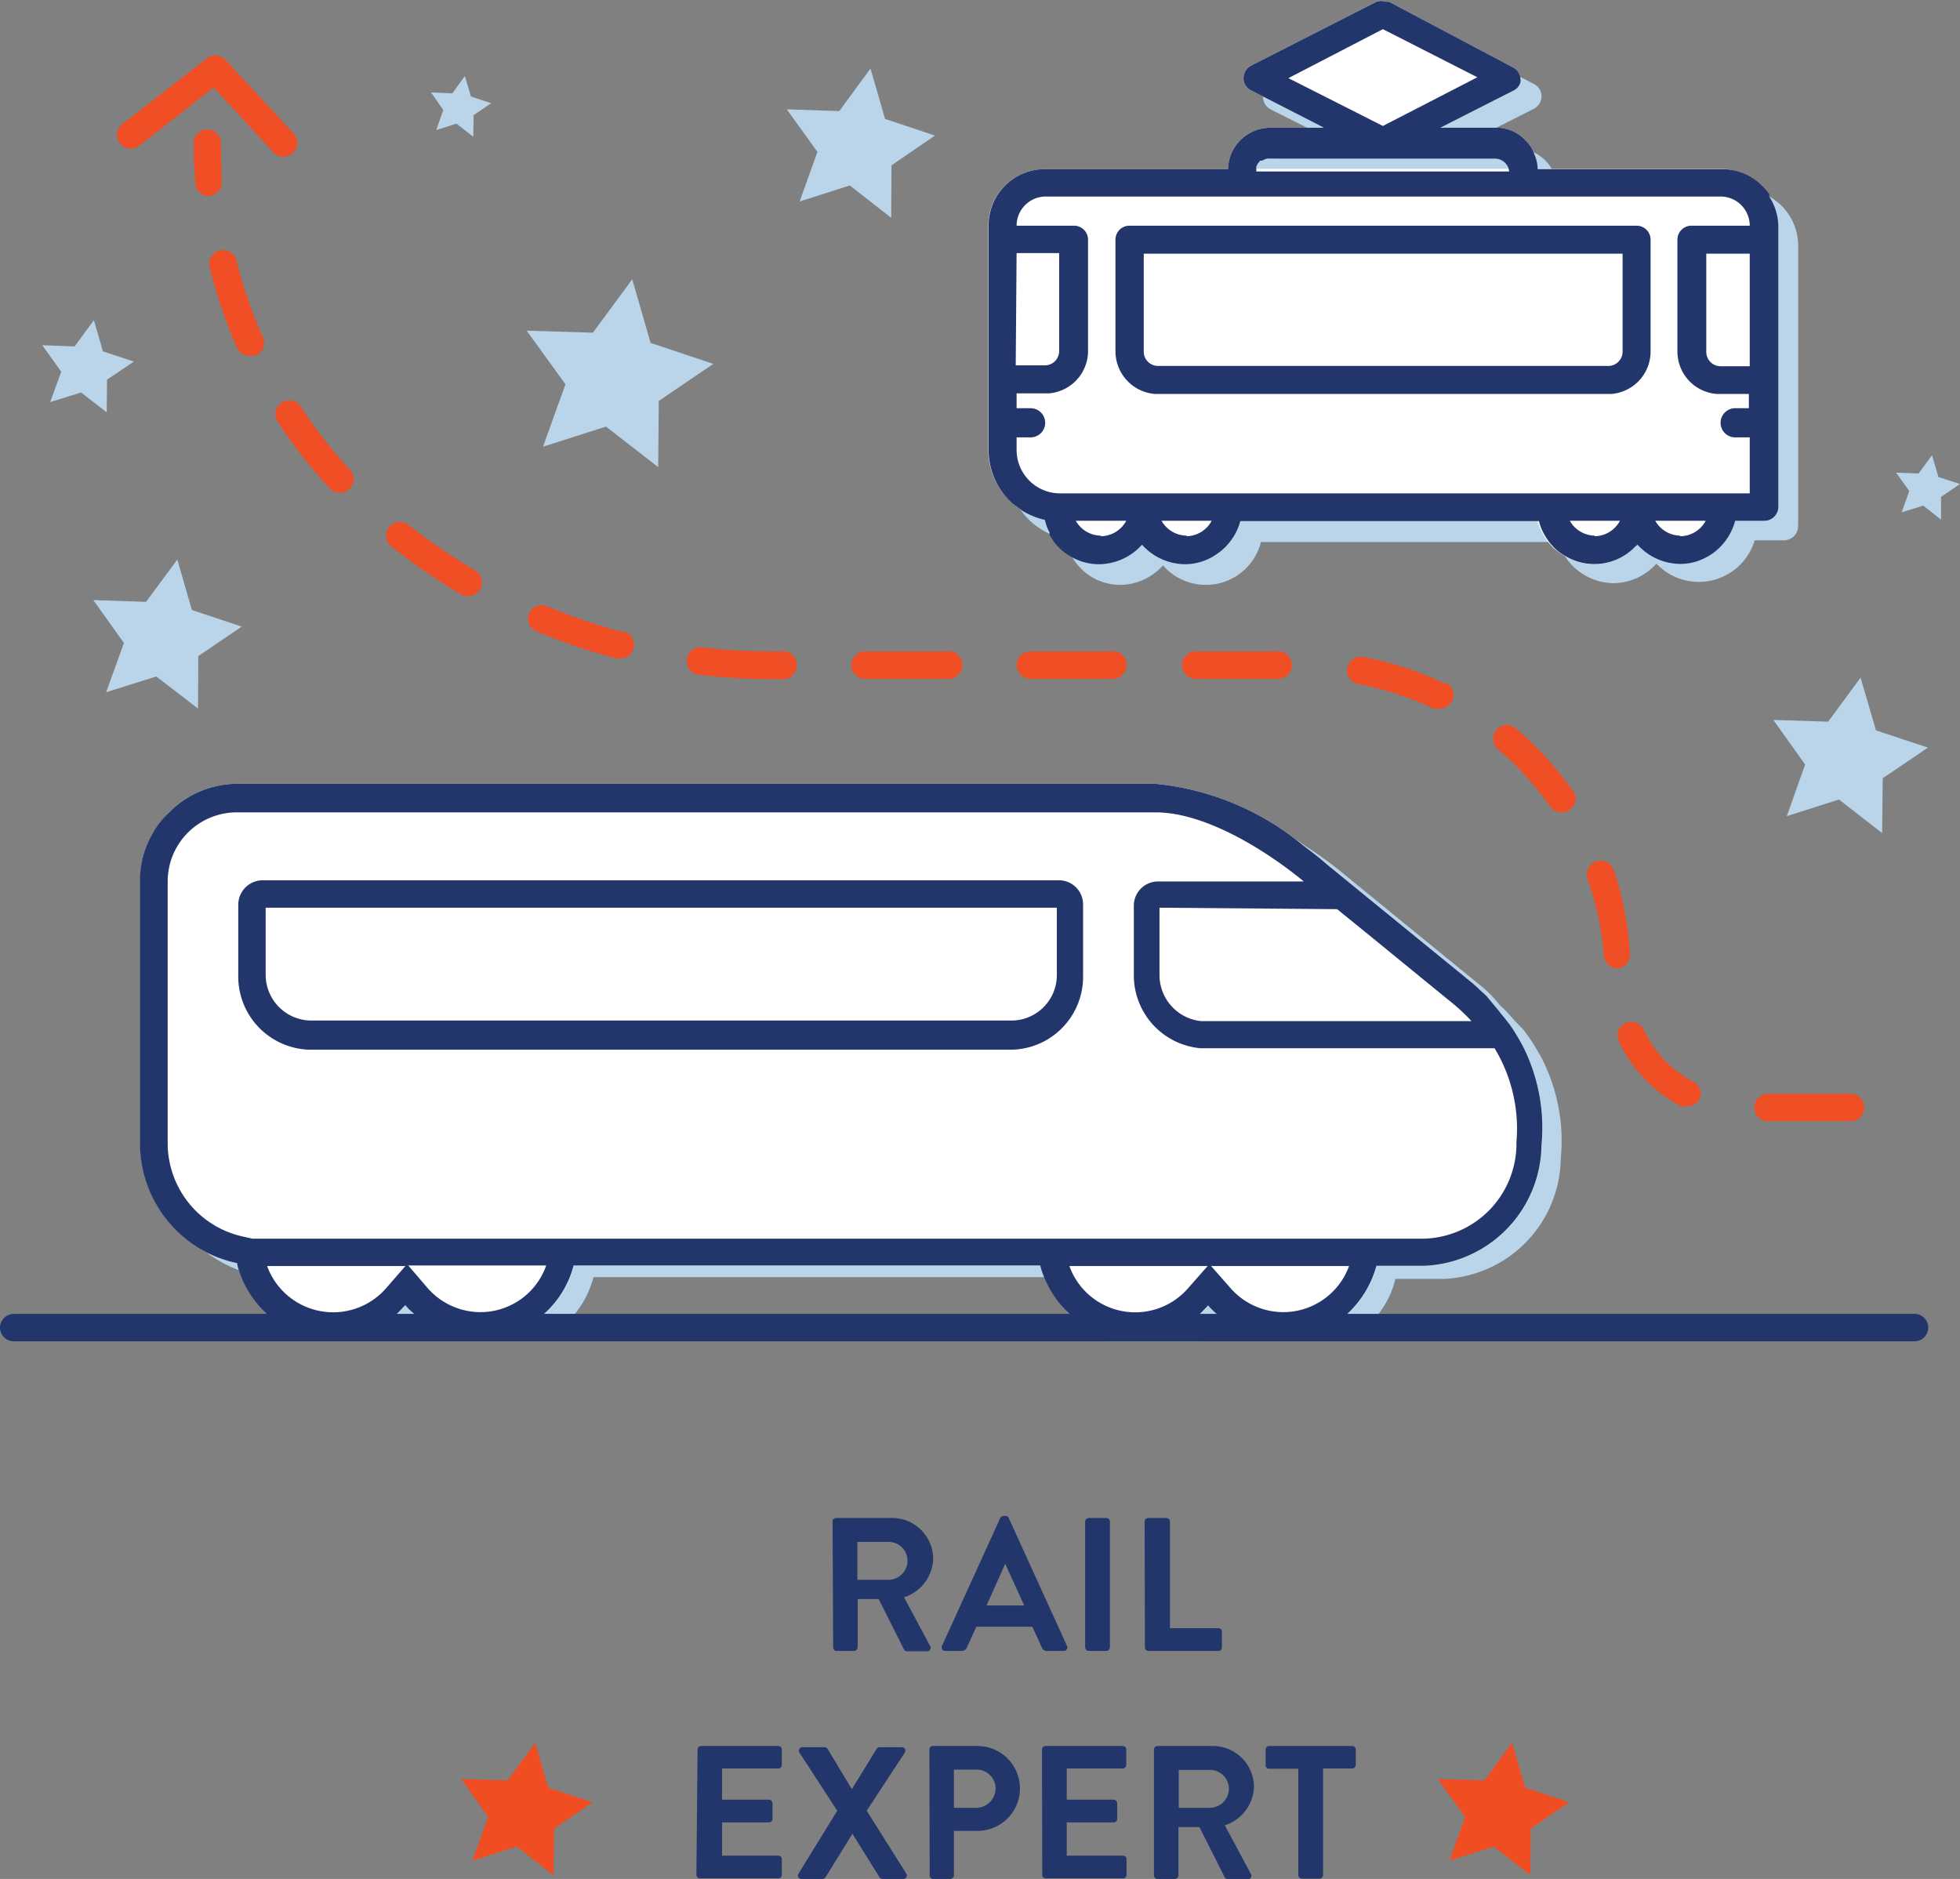 <svg xmlns="http://www.w3.org/2000/svg" viewBox="0 0 67.21 64.44"><rect x="0" y="0" width="67.21" height="64.44" fill="#808080" stroke="none"/><defs><style>.cls-1{fill:#22366b;}.cls-2{fill:#f04d23;}.cls-3{fill:#bad5ea;}.cls-4{fill:#fff;}.cls-5{fill:#f04e24;}</style></defs><title>rail-expert</title><g id="Layer_2" data-name="Layer 2"><g id="final_icons_bios"><path class="cls-1" d="M28.55,52.18a.12.12,0,0,1,.12-.12h1.87A1.41,1.41,0,0,1,32,53.46a1.44,1.44,0,0,1-1,1.32l.89,1.66a.12.12,0,0,1-.11.19h-.68a.11.11,0,0,1-.1-.06l-.87-1.73h-.72V56.5a.13.13,0,0,1-.12.12h-.6a.12.12,0,0,1-.12-.12Zm1.92,2a.66.66,0,0,0,.65-.67.65.65,0,0,0-.65-.63H29.4v1.3Z"/><path class="cls-1" d="M32.3,56.45l2-4.39a.12.12,0,0,1,.11-.07h.07a.11.11,0,0,1,.11.07l2,4.39a.12.12,0,0,1-.11.17h-.57a.19.19,0,0,1-.19-.13l-.32-.7H33.48l-.32.7a.2.2,0,0,1-.19.13h-.57A.12.12,0,0,1,32.3,56.45Zm2.82-1.39-.65-1.43h0l-.64,1.43Z"/><path class="cls-1" d="M37.21,52.18a.13.13,0,0,1,.12-.12h.61a.13.13,0,0,1,.12.12V56.5a.13.13,0,0,1-.12.12h-.61a.13.13,0,0,1-.12-.12Z"/><path class="cls-1" d="M39.25,52.18a.12.12,0,0,1,.12-.12H40a.13.13,0,0,1,.12.12v3.66h1.66a.12.12,0,0,1,.12.12v.54a.12.12,0,0,1-.12.12H39.38a.12.12,0,0,1-.12-.12Z"/><path class="cls-1" d="M23.92,60a.12.12,0,0,1,.12-.12h2.65a.12.12,0,0,1,.12.12v.53a.12.12,0,0,1-.12.12H24.76v1.07h1.61a.13.13,0,0,1,.12.12v.54a.12.12,0,0,1-.12.12H24.76v1.14h1.93a.12.12,0,0,1,.12.12v.54a.12.12,0,0,1-.12.12H24a.12.12,0,0,1-.12-.12Z"/><path class="cls-1" d="M28.71,62.1l-1.3-2a.12.12,0,0,1,.11-.18h.76a.13.13,0,0,1,.1.06l.83,1.38h0l.85-1.38a.12.12,0,0,1,.1-.06h.76a.12.12,0,0,1,.11.18l-1.31,2,1.36,2.16a.12.12,0,0,1-.11.18h-.7a.13.13,0,0,1-.11-.06l-.93-1.49h0l-.92,1.49a.14.14,0,0,1-.11.06h-.7c-.12,0-.17-.1-.12-.18Z"/><path class="cls-1" d="M31.87,60a.12.12,0,0,1,.12-.12h1.53a1.45,1.45,0,1,1,0,2.91h-.81v1.53a.13.13,0,0,1-.12.12H32a.12.12,0,0,1-.12-.12Zm1.6,2a.67.67,0,0,0,.67-.68.65.65,0,0,0-.67-.63h-.76V62Z"/><path class="cls-1" d="M35.73,60a.12.12,0,0,1,.12-.12h2.65a.12.12,0,0,1,.12.12v.53a.12.12,0,0,1-.12.12H36.58v1.07h1.61a.13.13,0,0,1,.12.12v.54a.12.12,0,0,1-.12.12H36.58v1.14h1.93a.12.12,0,0,1,.12.12v.54a.12.12,0,0,1-.12.12H35.86a.12.12,0,0,1-.12-.12Z"/><path class="cls-1" d="M39.57,60a.12.12,0,0,1,.12-.12h1.87A1.41,1.41,0,0,1,43,61.28a1.44,1.44,0,0,1-1,1.32l.89,1.66a.12.12,0,0,1-.11.19h-.68a.11.11,0,0,1-.1-.06l-.87-1.73h-.72v1.66a.13.13,0,0,1-.12.12h-.6a.12.12,0,0,1-.12-.12Zm1.92,2a.66.66,0,0,0,.65-.67.65.65,0,0,0-.65-.63H40.42V62Z"/><path class="cls-1" d="M44.52,60.66h-1a.12.12,0,0,1-.12-.12V60a.12.12,0,0,1,.12-.12h2.85a.12.12,0,0,1,.12.12v.53a.12.12,0,0,1-.12.12h-1v3.66a.13.13,0,0,1-.12.12h-.61a.13.13,0,0,1-.12-.12Z"/><polygon class="cls-2" points="16.74 62.31 15.81 61.01 17.41 61.06 18.35 59.77 18.8 61.31 20.32 61.81 19 62.71 18.98 64.31 17.72 63.33 16.2 63.81 16.74 62.31"/><polygon class="cls-2" points="50.24 62.31 49.3 61.01 50.9 61.06 51.85 59.77 52.3 61.31 53.81 61.81 52.49 62.71 52.48 64.31 51.22 63.33 49.7 63.81 50.24 62.31"/><path class="cls-3" d="M52.93,36.42v0c-.09-.19-.2-.37-.32-.57l0,0c-.12-.19-.25-.39-.41-.58L52,35.07l-.38-.42-.2-.19A4.28,4.28,0,0,0,51,34l-.12-.11-2.76-2.25-1.91-1.56A14,14,0,0,0,44.74,29a8.57,8.57,0,0,0-4.46-1.68H8.77a3.32,3.32,0,0,0-3.32,3.31v9a4.21,4.21,0,0,0,1.43,3.16h0a4.35,4.35,0,0,0,1.34.78,3.57,3.57,0,0,0,.57.16,3.33,3.33,0,0,0,.59,1.28,4.12,4.12,0,0,0,.39.43h0a3.48,3.48,0,0,0,.72.5h3.12a3.24,3.24,0,0,0,.9-.7l.07-.07.27.28a3.22,3.22,0,0,0,.69.48h3.12a3.58,3.58,0,0,0,1.11-.94,3.32,3.32,0,0,0,.58-1.19h16a3.32,3.32,0,0,0,.58,1.19,3.44,3.44,0,0,0,.43.47A3.49,3.49,0,0,0,38,46h3.12a3.23,3.23,0,0,0,.9-.7l.07-.07.27.28a3.22,3.22,0,0,0,.69.48h3.12a3.58,3.58,0,0,0,1.11-.94,3.15,3.15,0,0,0,.57-1.19h1.67a4.19,4.19,0,0,0,4-4.12A6.23,6.23,0,0,0,52.93,36.42Z"/><path class="cls-4" d="M52.28,36h0l0,0a5.74,5.74,0,0,0-.32-.57l0,0a3.17,3.17,0,0,0-.2-.29l-.22-.28s-.08-.09-.12-.15L51,34.19a1.87,1.87,0,0,0-.2-.19,5.54,5.54,0,0,0-.49-.43l-.12-.1-2.76-2.25-1.91-1.56c-.25-.22-.52-.43-.8-.64a9.34,9.34,0,0,0-5.11-2.14H8.12a3.29,3.29,0,0,0-2.34,1,3.53,3.53,0,0,0-.58.76,2,2,0,0,0-.14.28,3.43,3.43,0,0,0-.25,1.29v9a4.21,4.21,0,0,0,2.08,3.63h0a4.22,4.22,0,0,0,1.25.48,1.58,1.58,0,0,0,.08.3,3.41,3.41,0,0,0,.94,1.44,2.81,2.81,0,0,0,.6.43h0a3.29,3.29,0,0,0,1.63.42,3.35,3.35,0,0,0,2.25-.87l.27-.28a2,2,0,0,0,.28.28,2.46,2.46,0,0,0,.3.25,2.08,2.08,0,0,0,.34.22,3.36,3.36,0,0,0,4.85-2.11h16a2.68,2.68,0,0,0,.16.46,3.29,3.29,0,0,0,.84,1.19,3.35,3.35,0,0,0,.66.47,3.43,3.43,0,0,0,1.58.4,3.35,3.35,0,0,0,2.25-.87l.27-.28a2,2,0,0,0,.28.28,2.46,2.46,0,0,0,.3.25,2.09,2.09,0,0,0,.34.22,3.35,3.35,0,0,0,3.85-.46,3.51,3.51,0,0,0,1-1.65h1.66a4.19,4.19,0,0,0,4-4.13A6.21,6.21,0,0,0,52.28,36Z"/><path class="cls-1" d="M52.28,36v0a5.74,5.74,0,0,0-.32-.57l0,0a3.1,3.1,0,0,0-.19-.29l-.22-.28s-.08-.09-.12-.15L51,34.19a1.87,1.87,0,0,0-.2-.19,5.54,5.54,0,0,0-.49-.43l-.12-.1-2.76-2.25-1.91-1.56c-.25-.22-.52-.43-.8-.64a9.34,9.34,0,0,0-5.11-2.14H8.12a3.29,3.29,0,0,0-2.34,1,2.9,2.9,0,0,0-.58.76,2,2,0,0,0-.14.28,3.26,3.26,0,0,0-.26,1.29v9a4.21,4.21,0,0,0,2.08,3.63h0a4.22,4.22,0,0,0,1.25.48,1.58,1.58,0,0,0,.08.3,3.41,3.41,0,0,0,.94,1.44,2.81,2.81,0,0,0,.6.43h0a3.29,3.29,0,0,0,1.63.42,3.35,3.35,0,0,0,2.25-.87l.27-.28a2,2,0,0,0,.28.28,2.46,2.46,0,0,0,.3.25,2.08,2.08,0,0,0,.34.22,3.36,3.36,0,0,0,4.85-2.11h16a2.68,2.68,0,0,0,.16.46,3.29,3.29,0,0,0,.84,1.19,3.35,3.35,0,0,0,.66.47,3.43,3.43,0,0,0,1.58.4,3.35,3.35,0,0,0,2.25-.87l.27-.28a2,2,0,0,0,.28.28,2.46,2.46,0,0,0,.3.25,2.09,2.09,0,0,0,.34.22,3.35,3.35,0,0,0,3.85-.46,3.51,3.51,0,0,0,1-1.65h1.66a4.19,4.19,0,0,0,4-4.13A6.21,6.21,0,0,0,52.28,36Zm-6.43-4.82,1.06.86,2.73,2.23,0,0a7,7,0,0,1,.82.75h0l-9.14,0h-.13a1.59,1.59,0,0,1-1.43-1.57V31.13Zm-32.61,13a2.41,2.41,0,0,1-4.08-.76H13.9Zm3.23.82a2.41,2.41,0,0,1-1.81-.83L14,43.4h4.73A2.39,2.39,0,0,1,16.46,45Zm24.27-.82a2.4,2.4,0,0,1-4.07-.76h4.74ZM44,45a2.41,2.41,0,0,1-1.81-.83l-.66-.75h4.73A2.4,2.4,0,0,1,44,45Zm8-5.82v.09a3.26,3.26,0,0,1-3.16,3.21H8.65l-.31-.07a3.28,3.28,0,0,1-2.59-3.18v-9a2.37,2.37,0,0,1,2.38-2.37h31.5c1.65,0,3.69,1.23,5.08,2.37h-5a.83.83,0,0,0-.83.83v2.39a2.51,2.51,0,0,0,2.29,2.5l.21,0,9.87,0A5.32,5.32,0,0,1,52,39.16Z"/><path class="cls-1" d="M36.35,30.19H9a.84.84,0,0,0-.83.83v2.43A2.51,2.51,0,0,0,10.64,36h24a2.5,2.5,0,0,0,2.5-2.5V31A.83.83,0,0,0,36.35,30.19Zm-.11,3.26A1.56,1.56,0,0,1,34.68,35h-24a1.57,1.57,0,0,1-1.57-1.56V31.13H36.24Z"/><path class="cls-5" d="M9.73,5.38a.47.47,0,0,1-.35-.15L7.33,3,4.77,5a.47.47,0,1,1-.57-.75L7.1,2a.47.47,0,0,1,.63.05l2.34,2.53a.47.47,0,0,1-.35.79Z"/><path class="cls-5" d="M63.46,37.51H60.63a.47.47,0,0,0-.47.47.47.47,0,0,0,.47.47h2.83a.48.48,0,0,0,.47-.47A.47.47,0,0,0,63.46,37.51Zm-5.38-.41a3.77,3.77,0,0,1-1.71-1.78.48.48,0,0,0-.63-.23.46.46,0,0,0-.23.62,4.76,4.76,0,0,0,2.14,2.23.55.55,0,0,0,.21,0,.47.47,0,0,0,.42-.25A.47.47,0,0,0,58.08,37.1Zm-2.75-7.27a.47.47,0,0,0-.89.32A10.11,10.11,0,0,1,55,32.79a.48.48,0,0,0,.47.42h0a.47.47,0,0,0,.42-.51A11.07,11.07,0,0,0,55.34,29.83ZM54,27.22A11.39,11.39,0,0,0,52,25a.46.46,0,0,0-.66,0,.48.48,0,0,0,0,.67,10.49,10.49,0,0,1,1.82,2,.48.48,0,0,0,.66.11A.48.48,0,0,0,54,27.22Zm-4.45-3.77a11.27,11.27,0,0,0-2.79-.92.48.48,0,0,0-.56.38.47.47,0,0,0,.38.55,10.62,10.62,0,0,1,2.57.84.4.4,0,0,0,.21,0,.47.47,0,0,0,.2-.9Zm-5.7-1.11H41a.47.47,0,0,0-.47.47.47.47,0,0,0,.47.47h2.83a.47.47,0,0,0,.47-.47A.48.48,0,0,0,43.83,22.33Zm-5.67,0H35.33a.47.47,0,0,0-.47.47.47.47,0,0,0,.47.47h2.83a.47.47,0,0,0,.47-.47A.47.47,0,0,0,38.16,22.33Zm-5.66,0H29.66a.48.48,0,0,0-.47.47.47.47,0,0,0,.47.47H32.5A.47.47,0,0,0,33,22.8.48.48,0,0,0,32.5,22.33Zm-5.67,0h-.38a20.14,20.14,0,0,1-2.39-.14.48.48,0,0,0-.53.42.47.47,0,0,0,.42.52,20.1,20.1,0,0,0,2.5.15h.38a.47.47,0,0,0,.47-.47A.47.47,0,0,0,26.83,22.33Zm-5.48-.66a19.82,19.82,0,0,1-2.61-.89.48.48,0,0,0-.62.25.47.47,0,0,0,.25.61,20,20,0,0,0,2.75.93l.12,0a.47.47,0,0,0,.11-.93Zm-5.08-2.12A21.11,21.11,0,0,1,14,18a.46.46,0,0,0-.66.08.47.47,0,0,0,.08.66,20.84,20.84,0,0,0,2.38,1.64.46.46,0,0,0,.25.07.48.48,0,0,0,.41-.24A.47.47,0,0,0,16.26,19.55ZM12,16.11a16.32,16.32,0,0,1-1.69-2.17.47.47,0,0,0-.65-.13.46.46,0,0,0-.14.65,16.84,16.84,0,0,0,1.79,2.29.47.47,0,0,0,.34.15.5.5,0,0,0,.32-.12A.47.47,0,0,0,12,16.11ZM9,11.53a15.88,15.88,0,0,1-.89-2.59.48.48,0,0,0-.58-.35.47.47,0,0,0-.34.58,17.76,17.76,0,0,0,.93,2.75.48.48,0,0,0,.43.28.42.42,0,0,0,.19,0A.47.47,0,0,0,9,11.53ZM7.58,4.91a.47.47,0,0,0-.94,0q0,.69.06,1.39a.47.47,0,0,0,.47.43h0a.48.48,0,0,0,.43-.51C7.59,5.78,7.58,5.35,7.58,4.91Z"/><path class="cls-3" d="M60.67,6.74h0a1.83,1.83,0,0,0-1-.27H53.4a1.44,1.44,0,0,0-.18-.66h0a1.38,1.38,0,0,0-.62-.58A1.35,1.35,0,0,0,51.94,5H50.1l1.29-.66,1.21-.61a.49.49,0,0,0,.26-.43.47.47,0,0,0-.26-.42l-.41-.21h0L48.3.73a.44.44,0,0,0-.43,0l-4.3,2.19a.48.48,0,0,0-.26.4v0a.49.49,0,0,0,.26.43l1.19.6L46.07,5H44.22a1.44,1.44,0,0,0-1.44,1.42H36.49A1.94,1.94,0,0,0,34.56,8.4v7.69h0a2.4,2.4,0,0,0,.4,1.34h0a2.43,2.43,0,0,0,1.08.9h0a2,2,0,0,0,.46.15,1.81,1.81,0,0,0,.24.58,1.91,1.91,0,0,0,1.67,1,2,2,0,0,0,1.47-.67,1.95,1.95,0,0,0,3.36-.8h10.2A2,2,0,0,0,55.33,20a2,2,0,0,0,1.47-.67,2,2,0,0,0,3.37-.8h1a.49.49,0,0,0,.49-.48V8.4A1.93,1.93,0,0,0,60.67,6.74Zm-8.24-.27h-8.7A.48.48,0,0,1,44.22,6h7.73A.49.49,0,0,1,52.43,6.46Z"/><path class="cls-4" d="M60.67,6.74a.44.44,0,0,0-.06-.08,1.71,1.71,0,0,0-.24-.28A1.88,1.88,0,0,0,59,5.79H52.73v0a1.35,1.35,0,0,0-.12-.52l0,0A.89.89,0,0,0,52.47,5a1.89,1.89,0,0,0-.18-.21,1.37,1.37,0,0,0-.9-.41h-2l2.5-1.27a.44.44,0,0,0,.25-.3.16.16,0,0,0,0-.07v0h0v0a.47.47,0,0,0-.26-.43L47.63.06l-.1,0a.41.41,0,0,0-.33,0L42.9,2.25a.49.49,0,0,0-.26.43.47.47,0,0,0,.26.42l.41.21L45.4,4.38H43.56a1.46,1.46,0,0,0-1.33.87,1.5,1.5,0,0,0-.12.55H35.82a1.94,1.94,0,0,0-1.93,1.93v7.69h0a2.35,2.35,0,0,0,.5,1.47,2.21,2.21,0,0,0,.35.38l.22.16h0l.1.08a2.41,2.41,0,0,0,.77.3h0a1.72,1.72,0,0,0,.1.31l.06.12,0,.08.08.11a1,1,0,0,0,.17.24,1.77,1.77,0,0,0,.46.38,1.9,1.9,0,0,0,1,.28,2,2,0,0,0,1.47-.67,2,2,0,0,0,1.47.67,1.9,1.9,0,0,0,.94-.25,2.57,2.57,0,0,0,.33-.23,1.9,1.9,0,0,0,.61-1h10.2a1.91,1.91,0,0,0,.32.67.7.7,0,0,0,.13.16,1.23,1.23,0,0,0,.23.22,1.61,1.61,0,0,0,.21.14A1.94,1.94,0,0,0,56,18.82l.07-.07.07-.08h0a2,2,0,0,0,1.46.66,1.87,1.87,0,0,0,.94-.25,1.86,1.86,0,0,0,.5-.4,2,2,0,0,0,.45-.83h1a.48.48,0,0,0,.48-.48V7.73A1.92,1.92,0,0,0,60.67,6.74Zm-9.4-1.4a.49.49,0,0,1,.34.14.47.47,0,0,1,.15.31h-8.7a.18.18,0,0,1,0-.07v0a.25.25,0,0,1,.07-.13h0l.06-.08.07,0a.27.27,0,0,1,.17-.07.14.14,0,0,1,.08,0Z"/><path class="cls-1" d="M60.67,6.74h0a.38.38,0,0,0,0-.08,1.71,1.71,0,0,0-.24-.28A1.94,1.94,0,0,0,59,5.8H52.73v0a1.35,1.35,0,0,0-.12-.52l0,0A.89.89,0,0,0,52.47,5a1.89,1.89,0,0,0-.18-.21,1.37,1.37,0,0,0-.9-.41h-2l2.5-1.27a.44.44,0,0,0,.25-.3.16.16,0,0,0,0-.07,0,0,0,0,0,0,0v0a.47.47,0,0,0-.26-.43L47.63.06l-.1,0a.5.5,0,0,0-.33,0L42.9,2.25a.49.49,0,0,0-.26.43.47.47,0,0,0,.26.42l.41.21L45.4,4.38H43.56a1.46,1.46,0,0,0-1.33.87,1.5,1.5,0,0,0-.12.55H35.83A1.93,1.93,0,0,0,33.9,7.73v7.7a2.44,2.44,0,0,0,.49,1.47,2.21,2.21,0,0,0,.35.38l.22.16h0l.1.08a2.66,2.66,0,0,0,.77.31,1.72,1.72,0,0,0,.1.31l.06.12a.2.2,0,0,0,0,.08.7.7,0,0,0,.07.11,1,1,0,0,0,.17.24,1.77,1.77,0,0,0,.46.38,1.9,1.9,0,0,0,1,.28,2,2,0,0,0,1.47-.67,2,2,0,0,0,1.47.67,1.9,1.9,0,0,0,.94-.25,2.57,2.57,0,0,0,.33-.23,2,2,0,0,0,.39-.45,1.89,1.89,0,0,0,.24-.55H52.77a1.91,1.91,0,0,0,.32.67.7.7,0,0,0,.13.16,1.23,1.23,0,0,0,.23.22,1.61,1.61,0,0,0,.21.14A1.94,1.94,0,0,0,56,18.82l.07-.07.08-.07a2,2,0,0,0,1.46.66,1.87,1.87,0,0,0,.94-.25,1.86,1.86,0,0,0,.5-.4,2,2,0,0,0,.45-.83h1a.48.48,0,0,0,.48-.48V7.73A1.92,1.92,0,0,0,60.67,6.74ZM43.08,5.79a.16.16,0,0,1,0-.07v0a.35.35,0,0,1,.07-.13h0l.06-.08.07,0a.63.63,0,0,1,.17-.07h7.82a.49.49,0,0,1,.48.44H43.08Zm1.1-3.11L47.42,1l3.24,1.65L47.42,4.32Zm-9.32,6h1.46v3.36a.49.49,0,0,1-.49.49h-1Zm2.89,9.69a1,1,0,0,1-.86-.51h1.73A1,1,0,0,1,37.75,18.39Zm2.94,0a1,1,0,0,1-.86-.51h1.72A1,1,0,0,1,40.69,18.39Zm14,0a1,1,0,0,1-.86-.51h1.72A1,1,0,0,1,54.67,18.39Zm2.93,0a1,1,0,0,1-.86-.51h1.73A1,1,0,0,1,57.6,18.39ZM60,12.56H59a.49.49,0,0,1-.49-.49V8.7H60Zm0-4.82H58a.48.48,0,0,0-.48.48v3.84a1.46,1.46,0,0,0,1.34,1.45l.11,0h1V14H59.5a.48.48,0,1,0,0,1H60v1.92H36.35a1.49,1.49,0,0,1-1.49-1.48v-.08h0V15h.48a.48.48,0,1,0,0-1h-.48v-.51h1l.11,0a1.46,1.46,0,0,0,1.34-1.45V8.22a.48.48,0,0,0-.48-.48H34.86a1,1,0,0,1,1-1H59a1,1,0,0,1,1,1Z"/><path class="cls-1" d="M56.12,7.74H38.73a.48.48,0,0,0-.48.48v3.84a1.47,1.47,0,0,0,1.34,1.45l.12,0H55.15l.11,0a1.46,1.46,0,0,0,1.34-1.45V8.22A.48.48,0,0,0,56.12,7.74Zm-.48,4.32a.49.49,0,0,1-.49.49H39.71a.49.49,0,0,1-.49-.49V8.7H55.64Z"/><polygon class="cls-3" points="19.39 13.18 18.06 11.34 20.33 11.41 21.68 9.58 22.31 11.76 24.46 12.48 22.59 13.75 22.57 16.02 20.78 14.63 18.62 15.32 19.39 13.18"/><polygon class="cls-3" points="61.9 26.22 60.81 24.69 62.69 24.75 63.8 23.24 64.33 25.05 66.11 25.64 64.56 26.69 64.54 28.57 63.06 27.42 61.27 27.99 61.9 26.22"/><polygon class="cls-3" points="65.47 16.84 65.02 16.21 65.79 16.24 66.25 15.61 66.47 16.36 67.21 16.6 66.56 17.04 66.56 17.82 65.95 17.34 65.21 17.57 65.47 16.84"/><polygon class="cls-3" points="28.03 5.21 26.98 3.75 28.78 3.81 29.85 2.35 30.35 4.08 32.06 4.65 30.57 5.67 30.56 7.47 29.14 6.36 27.42 6.91 28.03 5.21"/><polygon class="cls-3" points="4.25 22.05 3.2 20.58 5.01 20.64 6.08 19.19 6.58 20.92 8.29 21.49 6.8 22.5 6.79 24.3 5.36 23.2 3.64 23.74 4.25 22.05"/><polygon class="cls-3" points="2.1 12.75 1.45 11.84 2.56 11.88 3.22 10.98 3.53 12.05 4.59 12.4 3.67 13.02 3.66 14.14 2.78 13.46 1.72 13.79 2.1 12.75"/><polygon class="cls-3" points="15.2 3.77 14.78 3.17 15.51 3.2 15.94 2.61 16.15 3.31 16.84 3.54 16.24 3.95 16.23 4.69 15.65 4.24 14.96 4.46 15.2 3.77"/><path class="cls-1" d="M66.12,45.53a.47.47,0,0,1-.47.47H.47A.47.47,0,0,1,0,45.53a.48.48,0,0,1,.47-.47H65.65A.47.47,0,0,1,66.12,45.53Z"/></g></g></svg>